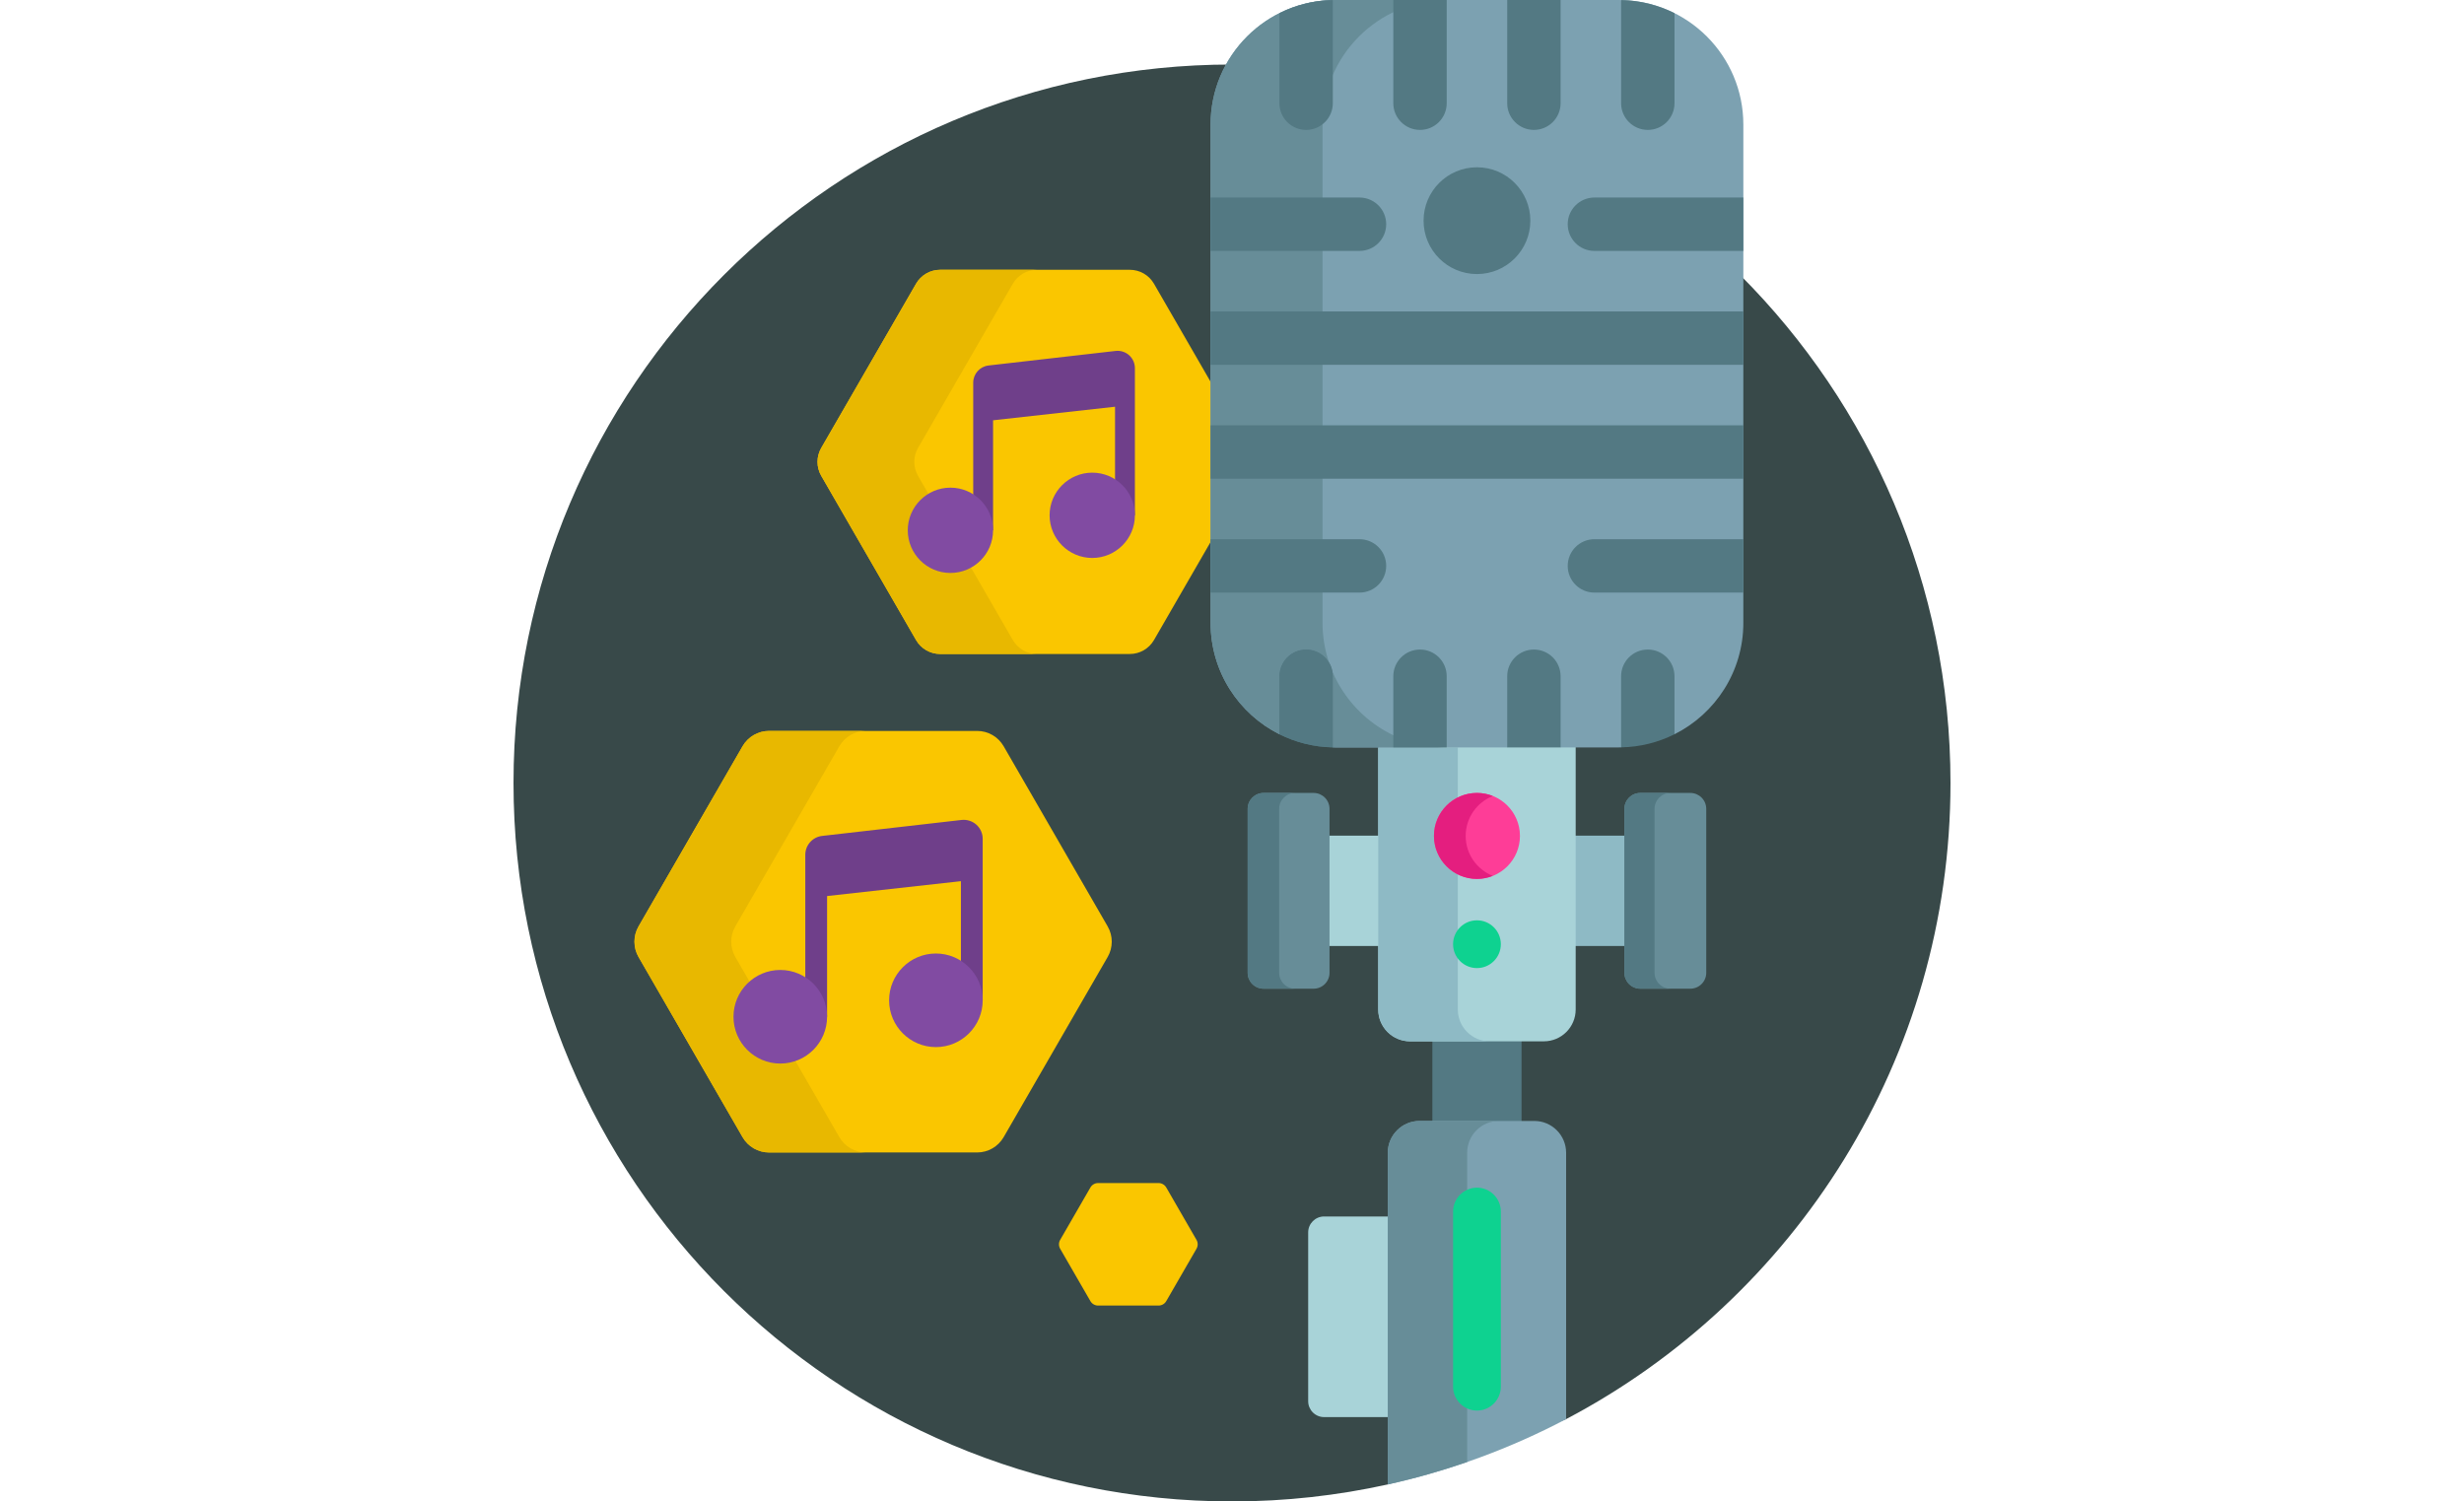 <svg id="Capa_1" enable-background="new 0 0 512 512" height="312" viewBox="0 0 512 512" width="512" xmlns="http://www.w3.org/2000/svg"><g><path d="m256 22c-135.31 0-245 109.69-245 245s109.69 245 245 245c18.244 0 36.016-2.011 53.123-5.793l60.813-22.275c77.922-41.011 131.064-122.759 131.064-216.932 0-135.31-109.69-245-245-245z" fill="#384949"/><g><path d="m156.503 223.015h64.655c3.399 0 6.54-1.813 8.24-4.757l32.327-55.993c1.7-2.944 1.7-6.571 0-9.515l-32.327-55.993c-1.7-2.944-4.841-4.757-8.24-4.757h-64.655c-3.399 0-6.54 1.813-8.24 4.757l-32.327 55.993c-1.7 2.944-1.7 6.571 0 9.515l32.327 55.993c1.7 2.943 4.841 4.757 8.24 4.757z" fill="#fac600"/><path d="m181.263 218.257-32.327-55.993c-1.7-2.944-1.7-6.571 0-9.515l32.327-55.993c1.7-2.944 4.841-4.757 8.24-4.757h-33c-3.399 0-6.54 1.813-8.24 4.757l-32.327 55.993c-1.7 2.944-1.7 6.571 0 9.515l32.327 55.993c1.7 2.944 4.841 4.757 8.24 4.757h33c-3.399.001-6.54-1.813-8.24-4.757z" fill="#e8b800"/><g><path d="m220.915 121.131c-1.255-1.119-2.934-1.65-4.603-1.46l-43.324 4.964c-2.982.342-5.231 2.864-5.231 5.866v38.589c3.805 2.526 6.319 6.848 6.319 11.747h.451v-37.516l41.592-4.623v25.278c3.805 2.526 6.319 6.848 6.319 11.747h.451v-50.186c0-1.682-.72-3.287-1.974-4.406z" fill="#6f3f8a"/><g><path d="m159.982 195.382c-8.02 0-14.544-6.525-14.544-14.545s6.525-14.544 14.544-14.544c8.02 0 14.544 6.525 14.544 14.544.001 8.02-6.524 14.545-14.544 14.545z" fill="#814ba2"/></g><g><path d="m208.344 190.267c-8.02 0-14.544-6.525-14.544-14.545s6.525-14.544 14.544-14.544c8.02 0 14.545 6.525 14.545 14.544 0 8.02-6.525 14.545-14.545 14.545z" fill="#814ba2"/></g></g></g><g><path d="m310.123 414.828h-22.719c-2.999 0-5.43 2.431-5.43 5.43v57.555c0 2.999 2.431 5.43 5.43 5.43h22.719z" fill="#a8d3d8"/><path d="m324.326 354.102h30.406v29.148h-30.406z" fill="#537983"/><path d="m359.076 382.25h-39.094c-5.997 0-10.859 4.862-10.859 10.859v113.097c21.465-4.746 41.87-12.306 60.813-22.275v-90.822c-.001-5.997-4.863-10.859-10.86-10.859z" fill="#7ca1b1"/><path d="m336.188 393.109c0-5.998 4.862-10.859 10.859-10.859h-27.065c-5.997 0-10.859 4.862-10.859 10.859v113.097c9.229-2.04 18.26-4.604 27.065-7.653z" fill="#678d98"/><g><g><path d="m372.193 284.963h18.608v37.625h-18.608z" fill="#8ebac5"/><path d="m288.256 284.963h18.608v37.625h-18.608z" fill="#a8d3d8"/></g><g><g><path d="m289.256 331.722v-55.894c0-2.999-2.431-5.43-5.43-5.43h-17.056c-2.999 0-5.43 2.431-5.43 5.43v55.894c0 2.999 2.431 5.43 5.43 5.43h17.056c2.999 0 5.43-2.431 5.43-5.43z" fill="#678d98"/></g><path d="m272.085 331.722v-55.894c0-2.999 2.431-5.43 5.43-5.43h-10.744c-2.999 0-5.43 2.431-5.43 5.43v55.894c0 2.999 2.431 5.43 5.43 5.43h10.744c-2.999 0-5.43-2.431-5.43-5.43z" fill="#537983"/><g><path d="m417.716 331.722v-55.894c0-2.999-2.431-5.43-5.43-5.43h-17.056c-2.999 0-5.43 2.431-5.43 5.43v55.894c0 2.999 2.431 5.43 5.43 5.43h17.056c2.999 0 5.43-2.431 5.43-5.43z" fill="#678d98"/></g><path d="m400.085 331.722v-55.894c0-2.999 2.431-5.43 5.43-5.43h-10.284c-2.999 0-5.43 2.431-5.43 5.43v55.894c0 2.999 2.431 5.43 5.43 5.43h10.284c-2.999 0-5.43-2.431-5.43-5.43z" fill="#537983"/></g></g><path d="m305.865 253.876v90.366c0 5.998 4.862 10.859 10.859 10.859h45.609c5.997 0 10.859-4.862 10.859-10.859v-90.366z" fill="#a8d3d8"/><path d="m333 344.242v-89.366h-27.135v89.366c0 5.998 4.862 10.859 10.859 10.859h27.135c-5.997.001-10.859-4.861-10.859-10.859z" fill="#8ebac5"/><path d="m387.883 0h-96.708c-23.461 0-42.479 19.019-42.479 42.479v169.917c0 16.626 9.558 31.013 23.473 37.989l1-.622v-19.161c0-4.468 3.635-8.103 8.103-8.103s8.103 3.635 8.103 8.103v23.223l1 1.031c.267.005.532.02.8.02h19.832l1-1v-23.274c0-4.468 3.635-8.103 8.103-8.103s8.103 3.635 8.103 8.103v23.274l1 1h20.633l1-1v-23.274c0-4.468 3.635-8.103 8.103-8.103s8.103 3.635 8.103 8.103v23.274l1 1h19.832c.268 0 .533-.015.801-.02l1-1.031v-23.223c0-4.468 3.635-8.103 8.103-8.103s8.103 3.635 8.103 8.103v19.161l1 .622c13.916-6.976 23.473-21.362 23.473-37.989v-169.917c-.002-23.46-19.02-42.479-42.481-42.479z" fill="#7ca1b1"/><g fill="#678d98"><path d="m272.169 230.602c0-5.027 4.076-9.103 9.103-9.103 3.334 0 6.241 1.798 7.827 4.473-1.438-4.264-2.229-8.826-2.229-13.575v-169.918c0-23.46 19.018-42.479 42.479-42.479h-38.174c-23.461 0-42.479 19.019-42.479 42.479v169.917c0 16.627 9.558 31.012 23.473 37.988z"/><path d="m290.218 228.953c.098.536.157 1.085.157 1.649v24.254c.267.005.532.02.801.02h38.174c-17.588 0-32.678-10.688-39.132-25.923z"/></g><g><circle cx="339.529" cy="75.249" fill="#537983" r="18.205"/></g><g fill="#537983"><g><path d="m272.169 4.491v30.706c0 5.027 4.075 9.103 9.103 9.103 5.027 0 9.103-4.075 9.103-9.103v-35.177c-6.537.121-12.711 1.716-18.206 4.471z"/><path d="m311.007 0v35.197c0 5.027 4.076 9.103 9.103 9.103s9.103-4.075 9.103-9.103v-35.197z"/><path d="m349.845 0v35.197c0 5.027 4.075 9.103 9.103 9.103 5.027 0 9.103-4.075 9.103-9.103v-35.197z"/><path d="m388.684.02v35.177c0 5.027 4.075 9.103 9.103 9.103 5.027 0 9.103-4.075 9.103-9.103v-30.706c-5.496-2.755-11.67-4.35-18.206-4.471z"/></g><g><path d="m281.272 221.499c-5.027 0-9.103 4.075-9.103 9.103v19.783c5.495 2.755 11.669 4.349 18.205 4.471v-24.254c0-5.027-4.075-9.103-9.102-9.103z"/><path d="m281.272 221.499c-5.027 0-9.103 4.075-9.103 9.103v19.783c5.495 2.755 11.669 4.349 18.205 4.471v-24.254c0-5.027-4.075-9.103-9.102-9.103z"/><path d="m320.11 221.499c-5.027 0-9.103 4.075-9.103 9.103v24.274h18.205v-24.274c.001-5.027-4.075-9.103-9.102-9.103z"/><path d="m358.948 221.499c-5.027 0-9.103 4.075-9.103 9.103v24.274h18.205v-24.274c.001-5.027-4.075-9.103-9.102-9.103z"/><path d="m397.786 221.499c-5.027 0-9.103 4.075-9.103 9.103v24.254c6.537-.121 12.71-1.716 18.205-4.471v-19.783c.001-5.027-4.074-9.103-9.102-9.103z"/></g><g><g><path d="m299.477 67.36h-50.782v18.205h50.782c5.027 0 9.103-4.075 9.103-9.103 0-5.026-4.076-9.102-9.103-9.102z"/><path d="m299.477 183.875h-50.782v18.205h50.782c5.027 0 9.103-4.075 9.103-9.103s-4.076-9.102-9.103-9.102z"/></g><g><path d="m430.362 67.36h-50.782c-5.027 0-9.103 4.075-9.103 9.103 0 5.027 4.075 9.103 9.103 9.103h50.782z"/><path d="m248.695 106.198h181.667v18.205h-181.667z"/><path d="m248.695 145.037h181.667v18.205h-181.667z"/><path d="m430.362 183.875h-50.782c-5.027 0-9.103 4.075-9.103 9.103s4.075 9.103 9.103 9.103h50.782z"/></g></g></g><circle cx="339.529" cy="321.98" fill="#0ed290" r="8.145"/><circle cx="339.529" cy="285.059" fill="#fe3d97" r="14.66"/><path d="m335.68 285.059c0-6.186 3.836-11.465 9.255-13.618-1.674-.665-3.494-1.042-5.405-1.042-8.097 0-14.66 6.564-14.66 14.66s6.564 14.66 14.66 14.66c1.911 0 3.731-.377 5.405-1.042-5.419-2.153-9.255-7.433-9.255-13.618z" fill="#e41e7f"/><path d="m339.529 481.016c-4.479 0-8.145-3.665-8.145-8.145v-59.727c0-4.479 3.665-8.145 8.145-8.145 4.479 0 8.145 3.665 8.145 8.145v59.727c-.001 4.48-3.666 8.145-8.145 8.145z" fill="#0ed290"/></g><g><path d="m98.152 393h70.939c3.73 0 7.176-1.99 9.041-5.22l35.469-61.435c1.865-3.23 1.865-7.21 0-10.44l-35.469-61.435c-1.865-3.23-5.311-5.22-9.041-5.22h-70.939c-3.73 0-7.176 1.99-9.041 5.22l-35.469 61.435c-1.865 3.23-1.865 7.21 0 10.44l35.468 61.435c1.865 3.23 5.312 5.22 9.042 5.22z" fill="#fac600"/><path d="m210.342 445.206h20.616c1.084 0 2.085-.578 2.627-1.517l10.308-17.854c.542-.939.542-2.095 0-3.034l-10.308-17.854c-.542-.939-1.544-1.517-2.627-1.517h-20.616c-1.084 0-2.085.578-2.627 1.517l-10.308 17.854c-.542.939-.542 2.095 0 3.034l10.308 17.854c.542.938 1.543 1.517 2.627 1.517z" fill="#fac600"/><path d="m122.111 387.78-35.47-61.435c-1.865-3.23-1.865-7.209 0-10.44l35.47-61.435c1.865-3.23 5.311-5.22 9.041-5.22h-33c-3.73 0-7.176 1.99-9.041 5.22l-35.47 61.435c-1.865 3.23-1.865 7.21 0 10.44l35.47 61.435c1.865 3.23 5.311 5.22 9.041 5.22h33c-3.73 0-7.177-1.99-9.041-5.22z" fill="#e8b800"/><g><path d="m168.824 281.213c-1.377-1.228-3.219-1.811-5.05-1.602l-47.536 5.447c-3.272.375-5.74 3.142-5.74 6.436v42.34c4.174 2.772 6.933 7.513 6.933 12.889h.495v-41.163l45.635-5.073v27.735c4.174 2.772 6.933 7.513 6.933 12.889h.495v-55.064c.001-1.845-.788-3.607-2.165-4.834z" fill="#6f3f8a"/><g><path d="m101.969 362.681c-8.799 0-15.958-7.159-15.958-15.958s7.159-15.958 15.958-15.958 15.958 7.159 15.958 15.958-7.159 15.958-15.958 15.958z" fill="#814ba2"/></g><g><path d="m155.032 357.069c-8.799 0-15.958-7.159-15.958-15.958s7.159-15.958 15.958-15.958 15.958 7.159 15.958 15.958-7.159 15.958-15.958 15.958z" fill="#814ba2"/></g></g></g></g></svg>
